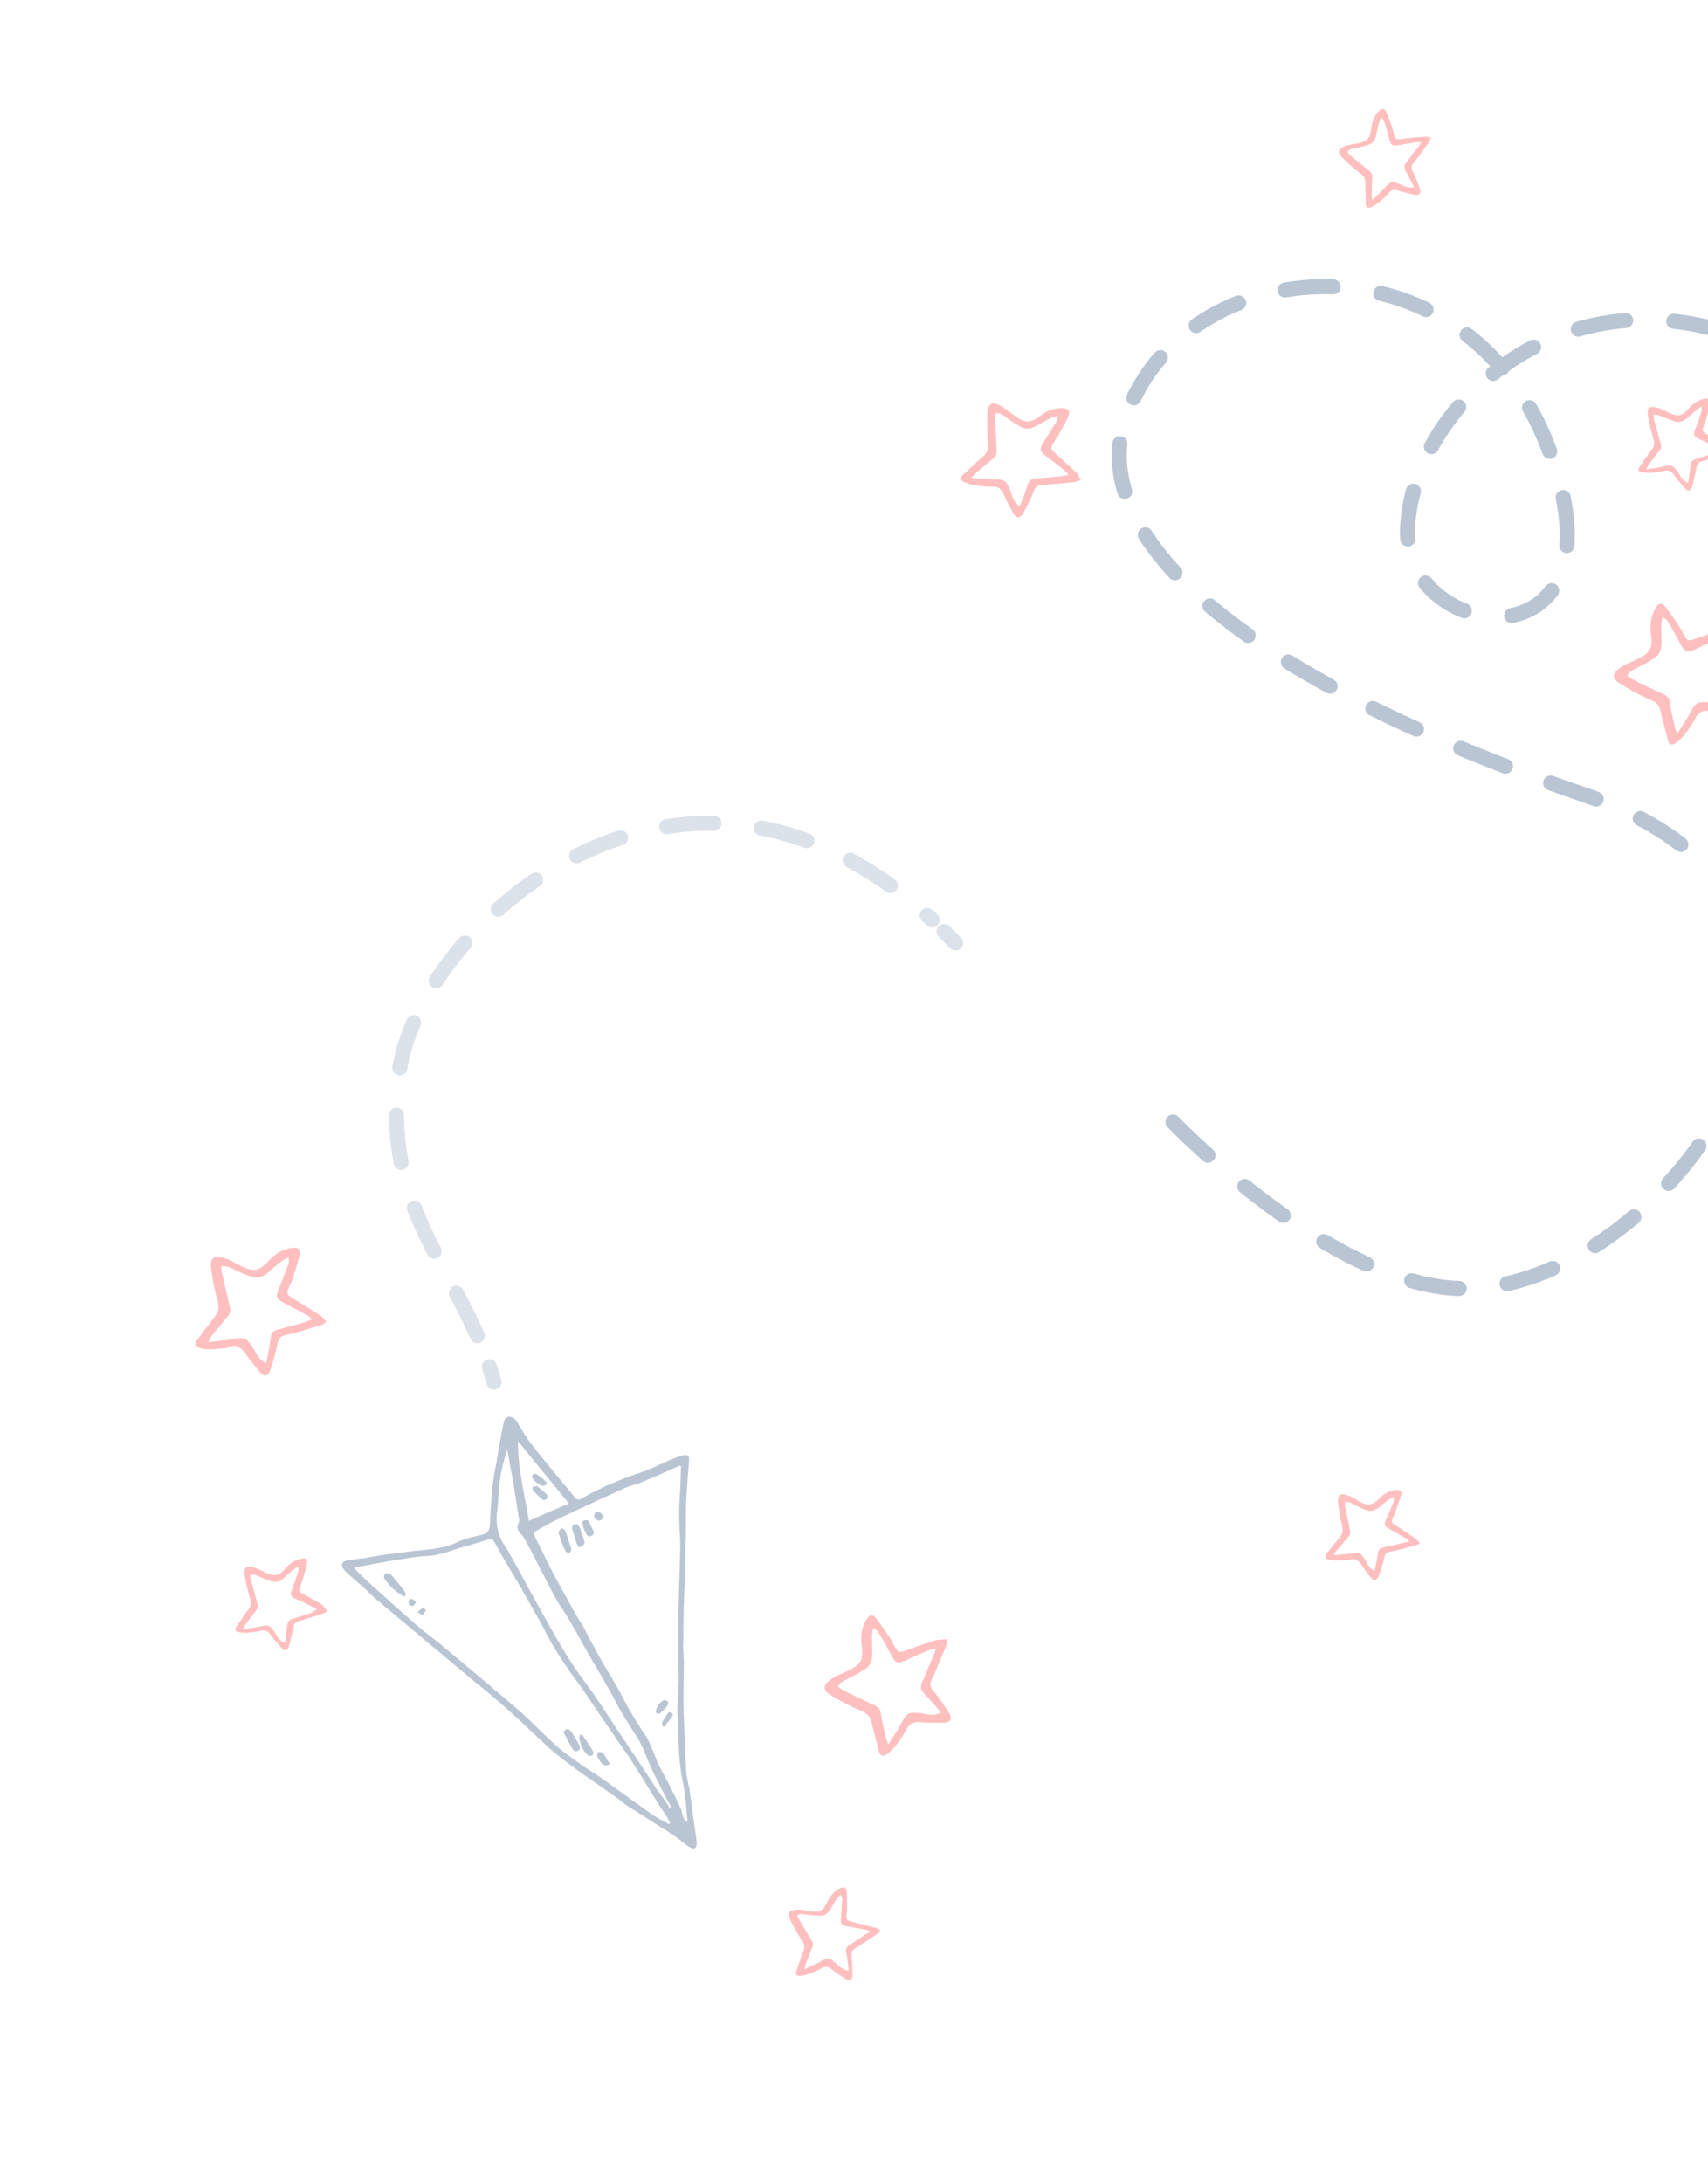 <svg width="284" height="363" fill="none" xmlns="http://www.w3.org/2000/svg"><g opacity=".5"><path d="M113.563 273.427c.048 1.19.191 2.38.143 3.571 0 2.285-.095 4.571-.048 6.809.096 3.524.239 7 .429 10.523.095 1.334.476 2.572.667 3.905.333 2.524.666 5.047 1.047 7.619 0 .19.048.428.048.619-.048.905-.429 1.095-1.191.619-.666-.381-1.19-.905-1.761-1.286-.429-.333-.905-.714-1.381-1l-7-4.428c-.905-.619-1.714-1.333-2.571-1.905-2-1.428-4.048-2.809-6.095-4.285-1.81-1.334-3.667-2.715-5.333-4.286-3.667-3.476-7.333-6.952-11.286-10.047-2.523-2.048-4.904-4.143-7.428-6.19-3.19-2.714-6.38-5.333-9.57-8.048-.62-.523-1.096-1.095-1.715-1.619-.762-.666-1.572-1.38-2.333-2.047-.334-.333-.715-.619-.953-.952-.666-.762-.428-1.381.524-1.572.952-.19 1.952-.238 2.952-.381 2.62-.524 5.19-.809 7.81-1.143 2.476-.285 5.094-.333 7.475-1.476 1.334-.666 2.81-.904 4.238-1.285.905-.238 1.143-.762 1.238-1.619.096-2.095.19-4.191.429-6.333.143-1.572.524-3.191.762-4.762.333-1.952.666-3.905 1.095-5.857.143-.905.762-1.238 1.524-.857.285.095.476.381.666.667.81 1.285 1.524 2.571 2.429 3.761 2.333 3 4.81 5.857 7.19 8.809.286.381.667.477 1.095.239.238-.143.429-.239.667-.381 3.047-1.715 6.238-3 9.523-4.095 1.429-.477 2.81-1.191 4.191-1.81.809-.333 1.619-.667 2.428-.905.905-.238 1.143 0 1.095.905-.143 2.048-.333 4.048-.428 6.047-.096 2-.048 4.048-.096 6.095-.095 3.905-.19 7.81-.333 11.762a313.136 313.136 0 00-.095 6.666c0-.095-.048-.047-.048-.047zm.429 29.475c.143-.048.19-.096.333-.143-.238-2.048-.286-4.095-.714-6.143-.857-3.809-.762-7.619-.952-11.428-.096-1.905.142-3.857.19-5.809 0-2.286-.143-4.619-.095-6.952 0-3.619.143-7.286.238-10.905.047-2.142.19-4.285.047-6.428-.142-2.428-.142-4.809.048-7.19.095-1.429.095-2.762.143-4.143-.238-.047-.333-.047-.381 0-2.048.905-4.143 1.857-6.238 2.714-.809.334-1.762.524-2.571.857-3.857 1.762-7.714 3.524-11.571 5.381-1.286.619-2.524 1.381-3.81 2.095.191.381.286.667.43 1 1.19 2.334 2.285 4.667 3.523 6.952 1 1.857 2.047 3.667 3.047 5.524.429.714.905 1.476 1.334 2.19.952 1.81 1.857 3.572 2.857 5.333 1.095 1.953 2.38 3.905 3.428 5.905 1.19 2.333 2.524 4.619 4.047 6.809.572.857.953 1.905 1.381 2.905.286.666.476 1.333.81 1.952.666 1.333 1.381 2.619 2.047 3.952.619 1.191 1.191 2.429 1.762 3.667.095.667.333 1.286.667 1.905zM58.899 260.76c1.143 1.143 2.238 2.238 3.38 3.191 2.096 1.904 4.239 3.857 6.381 5.714 1.62 1.428 3.429 2.762 5.095 4.143 2.334 1.952 4.667 3.904 7.048 5.904 2 1.714 4.047 3.381 6 5.143 1.904 1.714 3.666 3.571 5.57 5.285 1.143 1.048 2.43 1.952 3.715 2.857 1.428 1.048 3 1.953 4.428 3 2.619 1.857 5.143 3.714 7.762 5.571.904.619 1.904 1.143 2.952 1.714l.19-.19c-.142-.333-.333-.619-.476-.952-.476-.762-1-1.476-1.523-2.286-1.524-2.476-3-4.904-4.572-7.333-.381-.667-.904-1.286-1.333-1.905l-3.714-5.428c-1.143-1.714-2.286-3.428-3.476-5.095-2.048-2.809-4.048-5.666-5.619-8.762-1-1.952-2.095-3.809-3.19-5.761-1.096-1.953-2.238-3.857-3.381-5.762-.714-1.19-1.333-2.381-2-3.524-.19-.38-.476-.476-.905-.333-1.38.429-2.761.857-4.19 1.238-2 .572-3.905 1.429-6.095 1.524-1.476.048-3 .333-4.571.571-2.381.381-4.762.857-7.19 1.286-.048-.048-.096 0-.286.19zm52.569 39.999l.191-.191c-.477-.952-1.048-1.904-1.524-2.857-.953-1.904-1.905-3.714-2.667-5.714-.428-1-.809-1.952-1.381-2.904-.952-1.524-1.904-2.953-2.809-4.524-.762-1.238-1.333-2.571-2.095-3.809-1.286-2.334-2.714-4.619-4-6.952-.81-1.477-1.619-2.953-2.524-4.429-.714-1.286-1.619-2.476-2.333-3.762-1.667-3.095-3.19-6.237-4.857-9.333-.19-.38-.428-.809-.762-1.142-.619-.619-.904-1.191-.428-2.048.095-.19.047-.428 0-.571-.238-1.476-.429-2.905-.667-4.381-.333-2.143-.762-4.286-1.143-6.476-.047-.238-.095-.381-.143-.619-.571 1.809-1.047 3.619-1.238 5.428-.238 1.572-.19 3.238-.428 4.81-.286 2.095.143 4.047 1.285 5.761.239.334.477.667.667 1.048 1.905 3.428 3.81 6.952 5.714 10.38 2.19 3.905 4.333 7.762 7.048 11.333 2.19 2.953 4.095 6.095 6.19 9.143 1.904 2.857 3.857 5.761 5.714 8.666.857 1.048 1.523 2.095 2.19 3.143zm-16.856-50.76c-2.905-3.571-5.667-6.904-8.476-10.381-.048 4.619 1.095 8.81 1.81 13.238 2.19-.952 4.285-1.905 6.666-2.857z" fill="#738CA8"/><path d="M96.277 257.283c-.19-.286-.38-.571-.428-.81-.239-.714-.429-1.38-.667-2.095-.095-.381-.095-.762.333-.904.476-.191.667.095.857.476.286.762.572 1.524.81 2.333.095.571-.381.762-.905 1zm-3.427-2.571c.142-.143.285-.476.57-.571.144-.048.524.238.62.428.333 1 .666 2 .952 3.048.048.143-.143.428-.286.571-.095.095-.333-.047-.523-.143-.096 0-.191-.19-.191-.285-.524-.905-.81-1.857-1.143-3.048zm3.904-1.714c.666-.381 1.047-.381 1.285.238.19.476.429.905.62 1.286.237.428-.049.714-.382.857-.38.19-.619-.048-.81-.333-.094-.191-.237-.429-.285-.667-.19-.381-.286-.857-.428-1.381zm13.762 29.668c.476 0 .762.476.476.857-.333.524-.857.953-1.333 1.429-.048.048-.476-.095-.571-.191-.191-.571.666-1.904 1.285-2.047.096-.095.143-.048.143-.048zm-.141 4.523c-.476-.666-.476-.666.809-2.523.524.047.905.238.524.809-.381.572-.904 1.095-1.333 1.714zm-11.287-35.856c.62-.048 1.191.428 1.191.905 0 .19-.286.476-.477.571-.428.143-1.047-.381-1-.81 0-.285.238-.523.286-.666zm-31.903 14.094c-1.381-.714-2.429-1.762-3.286-3-.095-.19-.047-.619.096-.762.142-.143.476-.095.761 0 .143.048.334.238.477.381.714.81 1.38 1.667 2 2.476.19.191.19.476.238.714-.096.096-.239.143-.286.191zm28.521 25.761c-.095-.095-.38-.191-.524-.429-.428-.714-.809-1.476-1.238-2.285-.19-.286-.333-.619.096-.857.38-.286.666-.096.952.285.476.762.952 1.524 1.38 2.334.191.476-.047.904-.666.952zm1.047-2.858a45.333 45.333 0 011.809 2.762c.095.19.143.523 0 .666-.143.143-.428.238-.619.143-.857-.286-1.857-2.524-1.524-3.428.096 0 .096 0 .334-.143zm4.665 4.951c-.762.477-1.191.143-1.524-.285-.19-.286-.428-.619-.571-.953-.048-.238.047-.523.095-.762.333.048.762 0 .857.191.381.476.667 1.143 1.143 1.809zm-32.234-26.997c-.19.476-.428.904-1.047.666-.143-.047-.239-.619-.143-.809.143-.429.571-.381 1.19.143zm.239 1.762c.381-.285.572-.571.857-.666.143-.048.381.19.572.285-.19.286-.334.619-.572.857-.047.048-.428-.238-.857-.476zm21.189-18.616c-.143-.047-.333-.047-.38-.095-.572-.476-1.096-1-1.62-1.524-.095-.095-.047-.428 0-.666.286 0 .572-.095.762 0 .524.428 1 .809 1.476 1.285.143.143.19.381.143.524-.047.238-.238.334-.38.476zm-.287-2.382c-.476 0-1.666-.905-1.81-1.334-.142-.428.191-.857.62-.619.619.334 1.143.762 1.619 1.238.286.286 0 .667-.429.715z" fill="#738CA8"/><g opacity=".5" stroke="#738CA8" stroke-width="2.507" stroke-linecap="round" stroke-linejoin="round"><path d="M82.139 229.814c-.238-.904-.524-1.761-.762-2.571"/><path d="M79.373 222.09c-6.047-13.856-15.523-23.332-13.047-43.522 3.048-24.57 47.141-64.092 88.663-25.618" stroke-dasharray="7.9 7.9"/><path d="M156.986 154.865l1.905 1.905"/></g><path d="M195.045 186.552s23.628 24.677 44.812 27.456c35.275 4.663 83.268-61.493 23.781-81.786-58.345-19.914-83.023-43.447-76.52-62.597 9.468-28.2 56.468-32.029 70.413 4.994 13.945 37.118-24.187 32.65-23.493 13.318.695-19.332 23.82-41.981 53.231-32.596" stroke="#738CA8" stroke-width="2.507" stroke-miterlimit="10" stroke-linecap="round" stroke-linejoin="round" stroke-dasharray="8.02 8.02"/><path d="M288.746 104.43c-.096.572-.096.953-.238 1.286-.81 1.857-1.524 3.714-2.429 5.476-.381.762-.19 1.238.333 1.857a31.221 31.221 0 012.572 3.619c.619 1 .285 1.619-.953 1.619s-2.523.047-3.809-.095c-1.048-.096-1.762.142-2.286 1.142-.523 1-1.142 1.905-1.857 2.81-.428.524-.952 1.047-1.523 1.428-.619.429-1.048.191-1.238-.571-.381-1.619-.858-3.238-1.239-4.857-.19-.952-.714-1.381-1.571-1.762a35.47 35.47 0 01-4.809-2.524c-1.81-1.047-1.762-1.857 0-3.047a6.61 6.61 0 011-.524c.476-.19.952-.381 1.381-.619 2.333-1.095 2.761-1.809 2.428-4.333-.19-1.524 0-2.857.762-4.19.524-.905 1.143-.953 1.714-.191a86.969 86.969 0 012.381 3.429c.191.285.286.666.524 1 .666 1.238.809 1.285 2.19.762 1.572-.524 3.143-1.143 4.762-1.619.667-.096 1.19-.048 1.905-.096zm-1.857 1.572c-.524.143-.762.095-.953.19-1.285.524-2.571 1.048-3.857 1.667-1.571.714-1.952.619-2.714-.905a75.706 75.706 0 00-2.143-3.762c-.095-.19-.381-.285-.809-.619-.095.667-.238 1.095-.191 1.524 0 .952.048 1.952.048 2.905 0 .952-.333 1.857-1.19 2.428-.858.571-1.858 1.095-2.81 1.571-.619.334-1.286.524-1.714 1.334.333.238.571.476.905.619 1.714.857 3.428 1.714 5.142 2.476.524.238.953.571 1 1.19.238 1.381.524 2.714.857 4.095.048.334.191.667.429 1.286.857-1.333 1.619-2.476 2.238-3.667 1-1.761 1.238-1.714 3.571-1.476.191 0 .333.143.524.143.762.095 1.524.191 2.428-.333a278.36 278.36 0 01-1.809-2.095c-.333-.429-.81-.81-1.143-1.238-.428-.429-.476-.953-.238-1.572.667-1.523 1.286-3 1.952-4.428.191-.381.238-.714.477-1.333zM54.328 219.807c-.524.238-.81.524-1.143.572-1.905.571-3.81 1.142-5.81 1.619-.857.19-1.095.619-1.238 1.428-.285 1.429-.714 2.905-1.19 4.333-.38 1.143-1.048 1.238-1.81.286-.809-1-1.57-1.952-2.333-3-.571-.857-1.19-1.286-2.333-1.095-1.095.238-2.238.333-3.333.381-.667 0-1.381-.048-2.048-.238-.714-.238-.81-.715-.333-1.286 1.048-1.333 2-2.666 3.047-4 .572-.762.667-1.428.43-2.333a40.057 40.057 0 01-1.096-5.285c-.286-2.096.333-2.524 2.333-1.953a3.16 3.16 0 011 .429c.476.19.905.524 1.381.714 2.286 1.143 3.143 1.048 4.952-.857 1-1.095 2.238-1.857 3.762-2.048 1-.142 1.476.238 1.238 1.238-.333 1.381-.762 2.667-1.19 4.048-.096.381-.286.667-.477 1.047-.571 1.334-.476 1.429.762 2.191 1.429.857 2.857 1.714 4.286 2.666.38.191.666.667 1.143 1.143zm-2.381-.476c-.429-.333-.62-.524-.81-.619a287.516 287.516 0 00-3.666-1.952c-1.572-.81-1.667-1.095-1.048-2.667.572-1.333 1.048-2.666 1.572-4.047.095-.191 0-.476 0-1.048-.572.381-1 .524-1.286.81-.762.571-1.524 1.238-2.238 1.857-.762.666-1.667.904-2.62.619a22.86 22.86 0 01-2.951-1.238c-.667-.286-1.238-.667-2.096-.477 0 .381 0 .762.096 1.048l1.285 5.571c.143.619.143 1.095-.238 1.572-.904 1.095-1.762 2.142-2.666 3.238-.19.285-.381.571-.667 1.142 1.62-.19 2.952-.285 4.238-.523 2.048-.334 2.143-.143 3.428 1.809.096.191.143.333.239.524.428.619.809 1.286 1.761 1.666.19-.952.334-1.857.524-2.714.095-.571.143-1.095.238-1.666.048-.619.429-1 1.048-1.143l4.714-1.286c.19-.095.524-.238 1.143-.476zm2.523 48.522c-.381.19-.572.381-.81.428-1.381.429-2.714.905-4.047 1.286-.572.191-.762.476-.858 1.048a36.36 36.36 0 01-.714 3.095c-.238.809-.714.904-1.286.238-.571-.667-1.19-1.381-1.714-2.095-.428-.619-.904-.905-1.666-.715-.762.191-1.572.239-2.334.334-.476 0-1-.048-1.476-.143-.523-.143-.571-.476-.238-.905.667-.952 1.334-2 2.048-2.904.428-.524.38-1.048.238-1.667a33.283 33.283 0 01-.905-3.762c-.238-1.476.19-1.809 1.62-1.428.237.047.523.143.76.285.334.143.668.286.953.477 1.667.714 2.286.666 3.476-.715.715-.809 1.524-1.333 2.62-1.571.713-.143 1 .143.904.809-.19.953-.476 1.905-.762 2.857-.048.239-.19.477-.286.762-.38.953-.285 1.048.62 1.572 1.047.571 2.095 1.142 3.095 1.762.142.333.428.619.761.952zm-1.762-.238c-.334-.238-.429-.334-.572-.381-.905-.429-1.762-.905-2.714-1.286-1.143-.476-1.238-.762-.81-1.857.381-.952.715-1.952 1-2.905.048-.142 0-.38 0-.761-.38.285-.666.381-.904.619-.524.428-1.048.952-1.572 1.381-.523.428-1.142.666-1.857.523-.714-.238-1.428-.476-2.143-.809-.476-.191-.904-.429-1.523-.286 0 .286.047.524.095.762.333 1.286.714 2.619 1.095 3.952.096.381.143.714-.143 1.095-.619.81-1.19 1.572-1.81 2.381-.142.238-.237.429-.475.857 1.143-.19 2.095-.285 3-.523 1.428-.286 1.476-.143 2.476 1.238.095.095.095.285.19.381.334.428.62.904 1.334 1.142.142-.714.19-1.333.285-1.904.048-.429.048-.81.143-1.191.048-.428.333-.714.762-.857 1.095-.333 2.238-.714 3.333-1.047.19-.286.429-.334.81-.524zM179.75 79.814c-.524.143-.809.334-1.095.334-1.809.19-3.619.38-5.428.476-.81.047-1.048.38-1.334 1.047-.476 1.238-1.095 2.429-1.761 3.667-.524.905-1.191.905-1.667-.048-.524-1-1.143-2-1.524-3.047-.381-.857-.905-1.381-1.904-1.334-1 .048-2-.095-3-.238a6.64 6.64 0 01-1.81-.571c-.619-.333-.571-.762-.047-1.19 1.095-1 2.19-2.096 3.333-3.048.666-.571.809-1.19.762-2-.096-1.619-.143-3.285-.096-4.952.096-1.905.715-2.238 2.381-1.333.334.142.572.38.857.571l1.143.857c1.857 1.381 2.667 1.429 4.524.048 1.095-.81 2.285-1.238 3.666-1.19.905.047 1.238.475.905 1.285-.476 1.143-1.143 2.286-1.762 3.38l-.571.858c-.714 1.095-.667 1.238.333 2.143 1.143 1.047 2.238 2.047 3.381 3.095.143.143.333.619.714 1.19zm-2.095-.857a5.26 5.26 0 00-.571-.666c-1-.81-1.953-1.572-3-2.334-1.238-.952-1.333-1.238-.476-2.571.714-1.095 1.381-2.238 2.095-3.333.095-.19.095-.476.19-.953-.571.19-.952.286-1.333.477-.81.428-1.524.857-2.333 1.285-.81.429-1.619.572-2.429.143a21.22 21.22 0 01-2.428-1.571c-.524-.334-1-.81-1.81-.762-.047.333-.095.666-.095.952.095 1.714.143 3.476.238 5.19.048.524-.047 1-.476 1.334-1 .81-1.905 1.619-2.905 2.428a9.176 9.176 0 00-.809.905c1.428.095 2.666.19 3.857.238 1.905 0 1.952.238 2.762 2.19.047.143.047.334.095.477.286.666.524 1.285 1.333 1.809.333-.81.619-1.571.905-2.333.19-.476.286-.953.476-1.429.191-.571.571-.762 1.143-.857 1.476-.143 2.905-.238 4.381-.38.333-.048.619-.144 1.19-.239zm110.139-3.954c-.381.19-.572.381-.81.429-1.381.428-2.714.904-4.047 1.285-.572.19-.762.477-.857 1.048a36.358 36.358 0 01-.715 3.095c-.238.81-.714.905-1.285.238-.572-.666-1.191-1.38-1.715-2.095-.428-.619-.904-.905-1.666-.714-.762.19-1.572.238-2.333.333a7.7 7.7 0 01-1.477-.143c-.523-.143-.571-.476-.238-.904.667-.953 1.334-2 2.048-2.905.428-.524.381-1.048.238-1.667a33.251 33.251 0 01-.905-3.761c-.238-1.477.191-1.81 1.619-1.429.238.048.524.143.762.286.333.143.667.285.952.476 1.667.714 2.286.667 3.477-.714.714-.81 1.523-1.334 2.618-1.572.715-.142 1 .143.905.81-.19.952-.476 1.904-.762 2.857-.047.238-.19.476-.285.762-.381.952-.286 1.047.619 1.571 1.047.572 2.095 1.143 3.095 1.762.143.333.428.619.762.952zm-1.762-.238c-.334-.238-.429-.333-.572-.38-.904-.43-1.761-.906-2.714-1.286-1.143-.477-1.238-.762-.809-1.858.381-.952.714-1.952 1-2.904.047-.143 0-.381 0-.762-.381.286-.667.38-.905.619-.524.429-1.048.952-1.571 1.38-.524.43-1.143.668-1.857.525-.715-.238-1.429-.477-2.143-.81-.476-.19-.905-.428-1.524-.285 0 .285.048.523.095.761.334 1.286.714 2.62 1.095 3.953.096.38.143.714-.142 1.095-.619.81-1.191 1.571-1.81 2.38-.143.239-.238.43-.476.858 1.143-.19 2.095-.286 3-.524 1.428-.286 1.476-.143 2.476 1.238.095.095.095.286.19.38.334.43.619.906 1.334 1.144.143-.715.19-1.334.285-1.905.048-.428.048-.81.143-1.19.048-.429.334-.715.762-.858 1.095-.333 2.238-.714 3.333-1.047.191-.286.429-.333.81-.524zm-48.093-51.901c-.191.381-.238.62-.381.858-.857 1.142-1.667 2.333-2.572 3.428-.381.476-.333.81-.095 1.333.476.953.857 1.905 1.191 2.905.238.81-.096 1.143-.905 1a40.396 40.396 0 01-2.571-.667c-.715-.238-1.238-.19-1.762.429s-1.143 1.143-1.715 1.619c-.38.285-.857.571-1.285.714-.476.19-.714-.047-.762-.571 0-1.143-.048-2.334-.048-3.572 0-.666-.238-1.095-.809-1.476-1-.81-2-1.619-2.905-2.523-1.047-1.048-.905-1.572.476-2.096a5.94 5.94 0 01.762-.19 9.771 9.771 0 011.048-.19c1.809-.381 2.19-.762 2.428-2.62.096-1.047.476-2 1.238-2.761.524-.524.953-.476 1.238.19.429.905.715 1.857 1.048 2.762.095.286.143.524.19.762.239 1 .381 1.047 1.381.905 1.191-.143 2.381-.286 3.572-.334.381-.095.714.048 1.238.096zm-1.572.81c-.381 0-.523-.048-.714-.048-1 .143-1.952.334-2.952.477-1.191.238-1.429.095-1.714-1.048-.239-1-.572-2-.858-2.952-.047-.143-.19-.286-.476-.572-.19.477-.333.715-.381 1.048-.19.666-.285 1.333-.476 2-.143.714-.571 1.238-1.19 1.476-.715.238-1.476.428-2.191.571-.476.096-1 .143-1.381.62.191.19.334.428.477.57l3.142 2.572c.334.238.524.524.524 1-.047 1-.095 2-.095 2.952 0 .286.048.524.095.953.81-.81 1.524-1.429 2.143-2.143 1-1.095 1.19-1 2.714-.429.143.048.238.143.381.19.524.144 1.048.382 1.714.191a61.48 61.48 0 01-.904-1.762c-.191-.38-.381-.666-.572-1.047-.19-.381-.19-.762.095-1.143.715-.905 1.381-1.857 2.095-2.762.143-.143.286-.38.524-.714zm-89.949 297.269c-.286.286-.429.524-.667.667-1.19.809-2.381 1.619-3.571 2.333-.524.333-.571.667-.571 1.238.095 1.048.142 2.143.142 3.19 0 .857-.476 1.048-1.19.619-.762-.476-1.524-.952-2.19-1.523-.572-.477-1.096-.619-1.81-.191-.666.381-1.428.667-2.19.952a3.814 3.814 0 01-1.429.286c-.571 0-.666-.286-.523-.809.38-1.143.761-2.286 1.19-3.381.238-.619.143-1.095-.238-1.667a33.423 33.423 0 01-1.905-3.333c-.666-1.333-.333-1.762 1.143-1.809.286 0 .524.047.809.047.334.048.715.143 1.048.191 1.809.285 2.381 0 3.143-1.619.476-.953 1.143-1.715 2.095-2.191.667-.285 1-.143 1.095.524.048 1 .048 1.952.048 3 0 .286-.048.524-.095.762-.048 1 0 1.047 1.047 1.333 1.143.286 2.286.572 3.476.905.381 0 .667.19 1.143.476zm-1.714.19c-.334-.142-.524-.238-.667-.285-.952-.191-1.952-.334-2.905-.524-1.238-.19-1.38-.333-1.285-1.571.095-1.048.143-2.048.19-3.048 0-.19-.143-.333-.238-.714-.333.333-.571.571-.714.809-.381.572-.714 1.191-1.095 1.762-.381.572-.905 1-1.619.953-.762 0-1.524-.096-2.286-.191-.524-.048-.952-.19-1.524.095.096.286.143.524.286.667.714 1.19 1.381 2.333 2.095 3.524.238.333.334.714.143 1.095-.381.952-.714 1.857-1.095 2.809-.095.191-.095.476-.238.905 1.047-.476 1.904-.857 2.762-1.333 1.285-.715 1.428-.572 2.714.523.095.096.143.239.285.286.429.333.858.667 1.619.762-.047-.714-.19-1.333-.238-1.952a8.564 8.564 0 00-.238-1.191c-.047-.428.096-.762.476-1.047 1-.619 1.953-1.286 2.905-1.953.048.048.286-.095.667-.381zm91.377-64.517c-.381.19-.619.333-.857.381-1.381.333-2.761.762-4.142 1-.619.143-.81.428-.905 1-.238 1-.524 2.047-.952 3.047-.286.762-.762.857-1.334.191-.524-.715-1.095-1.381-1.571-2.143-.429-.619-.857-.952-1.667-.81-.809.143-1.619.191-2.381.191-.476 0-.999-.048-1.476-.238-.523-.143-.523-.524-.19-.953.762-.952 1.476-1.857 2.238-2.809.428-.524.476-1.048.333-1.667a33.229 33.229 0 01-.666-3.809c-.143-1.476.285-1.809 1.714-1.333.285.095.476.19.714.333.333.143.619.333.952.572 1.619.857 2.238.809 3.524-.477.762-.762 1.619-1.238 2.714-1.381.714-.047 1.048.191.81.905-.286.953-.619 1.857-.905 2.81-.095.285-.238.428-.333.714-.429.905-.381 1.047.523 1.571 1 .619 2 1.333 2.953 2 .381.191.571.476.904.905zm-1.714-.381c-.285-.286-.381-.381-.524-.429-.857-.476-1.761-1-2.619-1.476-1.095-.619-1.19-.809-.666-1.904.428-.905.809-1.858 1.19-2.81.048-.143 0-.381 0-.762-.428.238-.714.334-.952.572-.571.381-1.095.904-1.667 1.285-.523.429-1.19.619-1.904.381a11.8 11.8 0 01-2.096-.952c-.428-.238-.857-.476-1.476-.429 0 .286-.047.524 0 .762.286 1.334.572 2.667.81 3.952.095.381.095.762-.238 1.096-.667.762-1.286 1.476-1.953 2.238-.19.19-.285.381-.523.809a166.14 166.14 0 003.047-.286c1.476-.238 1.476-.047 2.381 1.334.095.095.095.285.143.333.286.476.571.952 1.238 1.238.143-.714.286-1.333.381-1.905.095-.381.143-.809.19-1.142.048-.429.334-.715.81-.81 1.143-.286 2.238-.524 3.381-.809.381-.096.619-.143 1.047-.286zm-76.853 16.284c-.095.572-.095.953-.238 1.286-.809 1.857-1.523 3.714-2.381 5.524-.38.762-.19 1.238.334 1.857a31.333 31.333 0 012.571 3.619c.619 1 .286 1.619-.952 1.619s-2.524.047-3.81-.096c-1.047-.095-1.761.143-2.285 1.143-.524 1-1.143 1.905-1.857 2.81-.429.523-.953 1.047-1.524 1.428-.619.429-1.048.191-1.238-.571-.381-1.619-.857-3.238-1.238-4.857-.238-.905-.714-1.381-1.571-1.762-1.667-.714-3.286-1.571-4.857-2.476-1.81-1.048-1.762-1.857 0-3.048.285-.19.666-.381 1-.523.476-.191.952-.381 1.38-.619 2.334-1.096 2.762-1.81 2.429-4.334-.191-1.523 0-2.857.762-4.19.524-.905 1.095-1 1.714-.19a88.014 88.014 0 012.381 3.428c.19.286.286.667.524 1 .666 1.238.809 1.286 2.19.762 1.619-.572 3.143-1.143 4.762-1.619.619-.143 1.238-.095 1.904-.191zm-1.857 1.572c-.523.143-.762.095-.952.19-1.286.524-2.571 1.048-3.857 1.667-1.619.762-1.905.666-2.714-.905a75.706 75.706 0 00-2.143-3.762c-.095-.19-.381-.285-.809-.619-.096.667-.239 1.096-.191 1.524 0 .952.048 1.952.048 2.905 0 .952-.334 1.857-1.191 2.428-.857.572-1.857 1.095-2.809 1.572-.619.333-1.286.523-1.714 1.333.333.238.571.476.904.619 1.715.857 3.429 1.714 5.143 2.476.524.238.952.571 1.048 1.143a62.11 62.11 0 00.857 4.095c.047.333.238.619.428 1.285.857-1.333 1.619-2.476 2.238-3.666.953-1.809 1.238-1.714 3.572-1.476.19 0 .333.143.523.143.762.095 1.524.19 2.429-.334-.667-.761-1.238-1.428-1.81-2.095-.381-.381-.809-.809-1.142-1.238-.429-.428-.477-.952-.239-1.571.667-1.524 1.286-3 1.905-4.476.143-.238.238-.619.476-1.238z" fill="red" opacity=".5"/></g></svg>